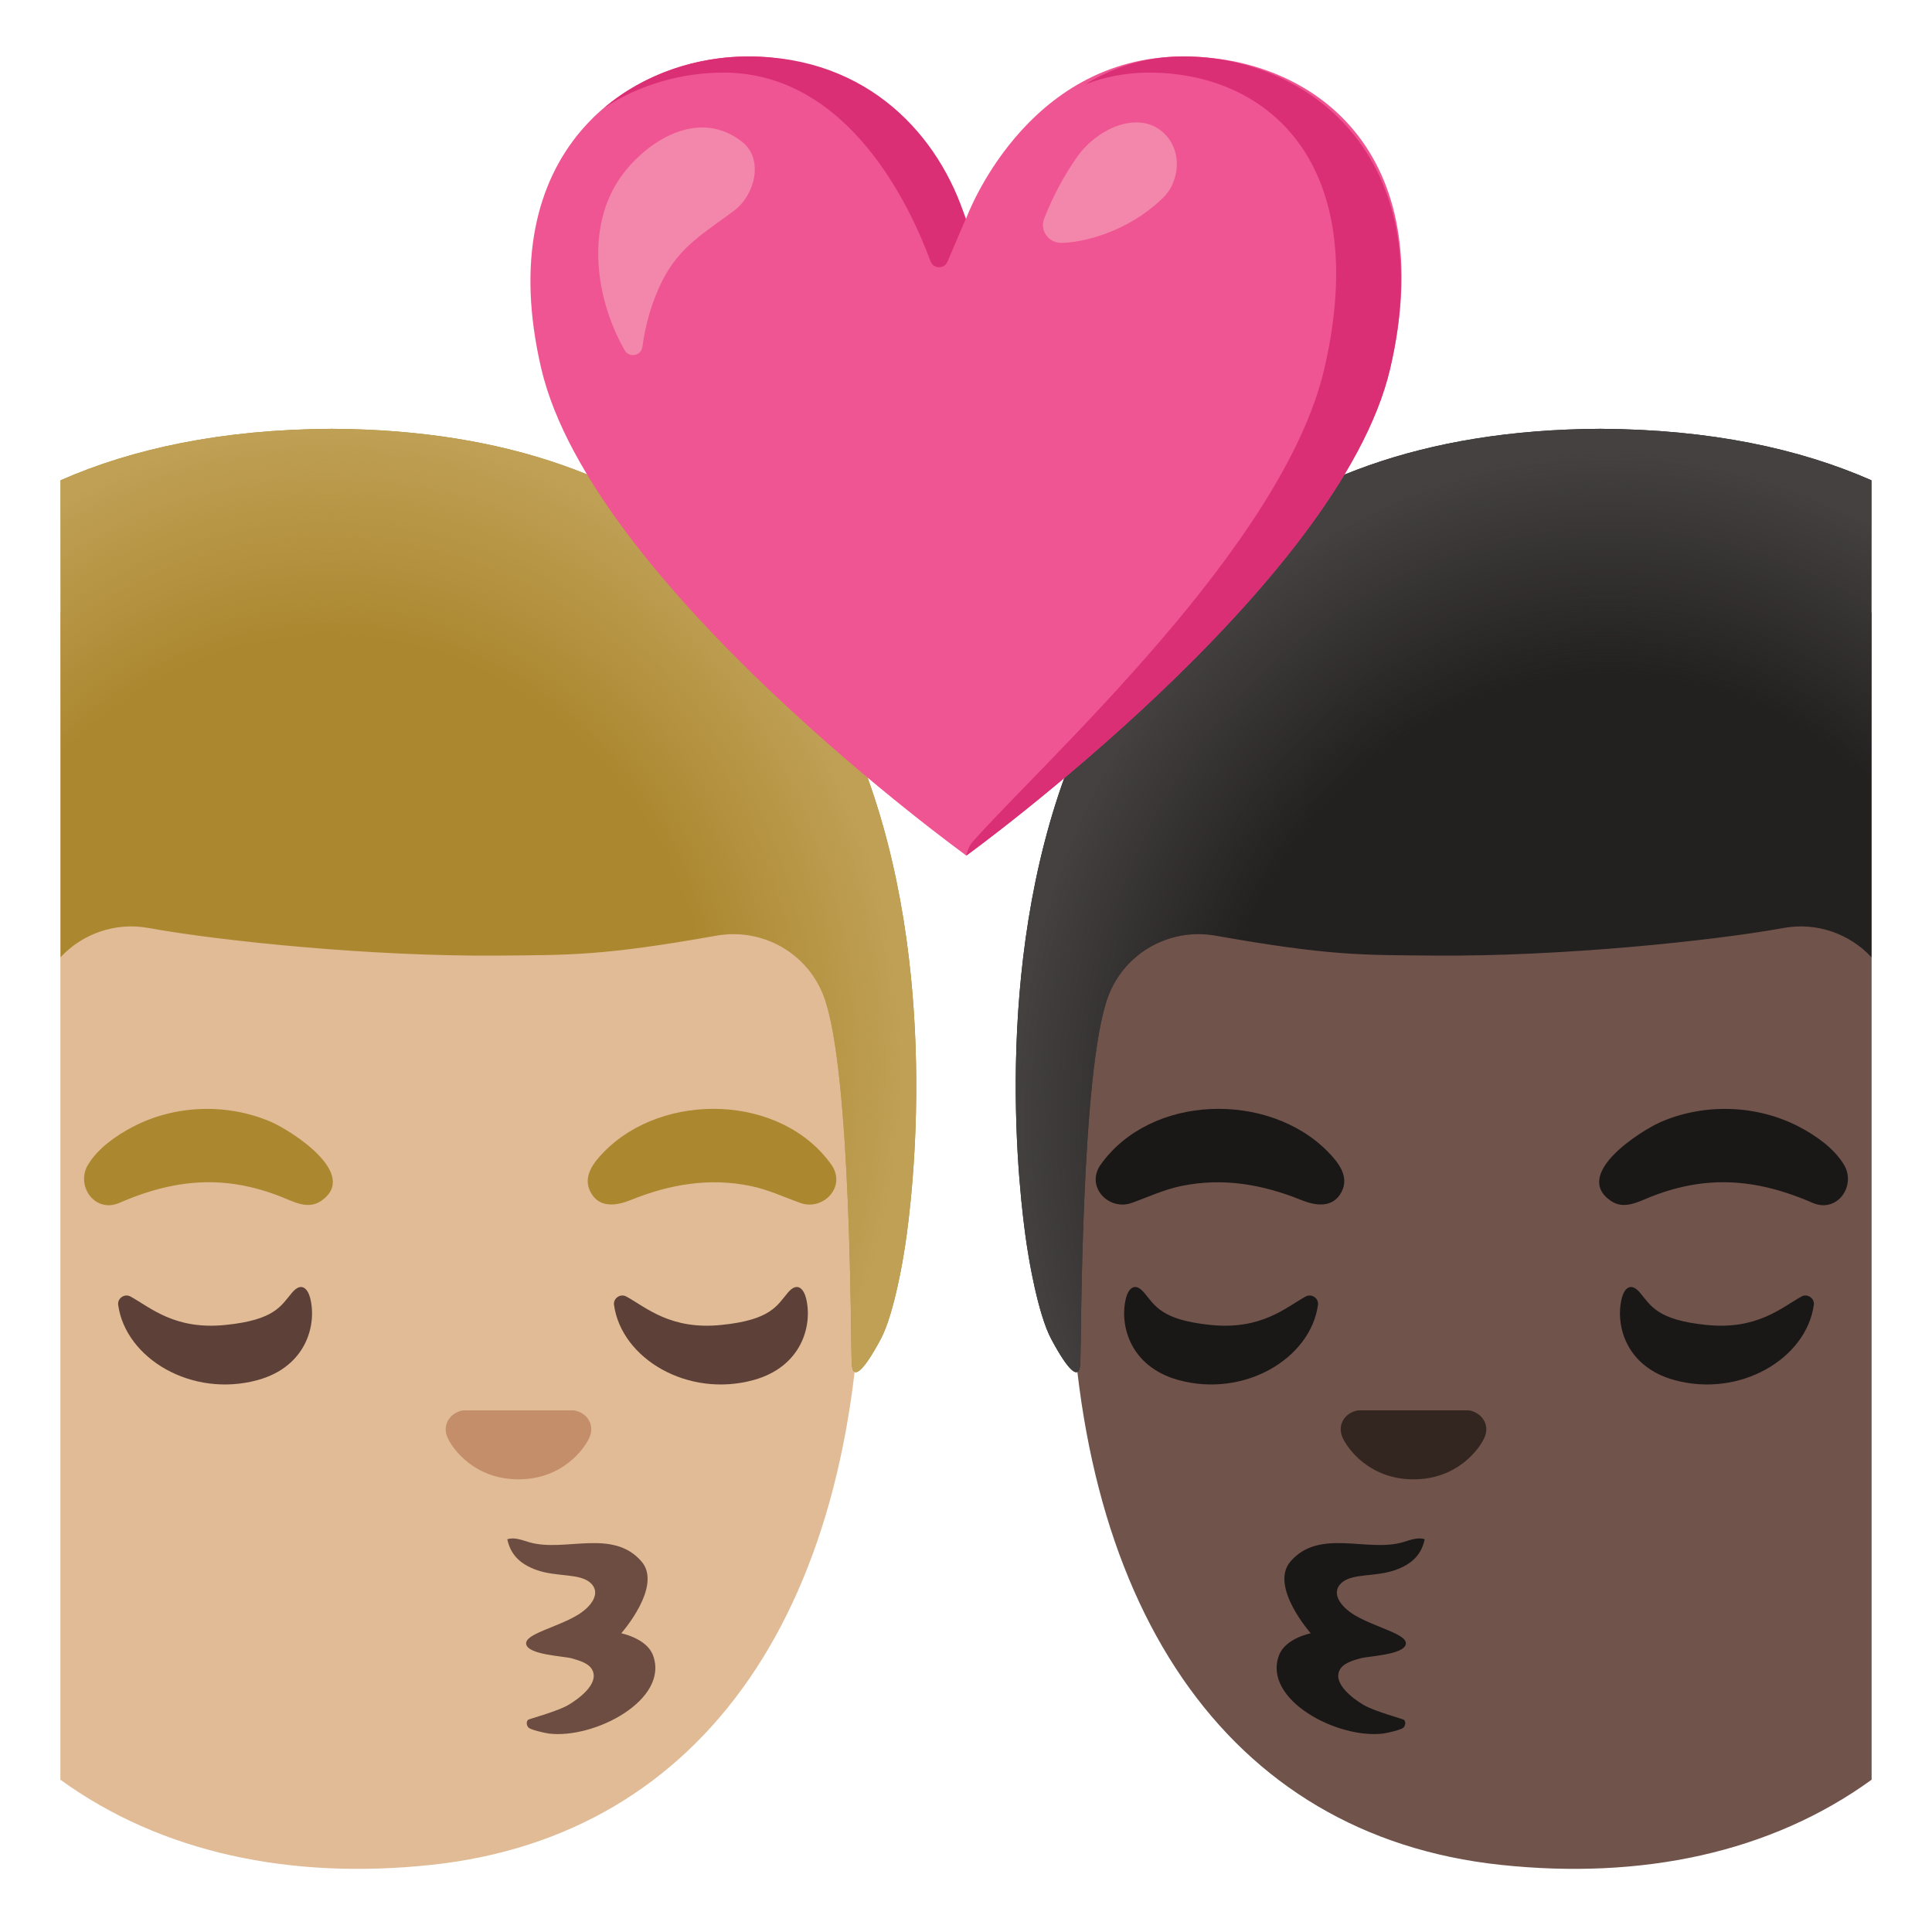<svg enable-background="new 0 0 128 128" version="1.1" viewBox="0 0 128 128" xmlns="http://www.w3.org/2000/svg"><path d="m102.27 34.74c-27.05 0-31.37 19.51-31.37 47.59 0 23.97 10.35 39.27 28.5 41.22 9.35 1 17.91-0.79 24.6-5.64v-77.31c-5.31-3.77-12.38-5.86-21.73-5.86z" fill="#70534A"/><g fill="#1A1717"><path d="m72.9 77.19c3.34-4.73 11.18-4.89 15.1-0.86 0.68 0.7 1.4 1.61 0.89 2.62-0.57 1.12-1.73 0.94-2.69 0.55-2.55-1.03-5.17-1.49-7.91-0.93-1.18 0.24-2.2 0.73-3.32 1.13-1.5 0.53-3.05-1.05-2.07-2.51z"/><path d="m120.13 79.71c-2.34-1.02-4.71-1.6-7.29-1.31-1.17 0.13-2.32 0.44-3.42 0.87-0.87 0.34-1.81 0.9-2.7 0.29-2.57-1.77 1.99-4.65 3.32-5.23 2.9-1.25 6.35-1.14 9.15 0.32 1.11 0.58 2.32 1.42 2.98 2.52 0.82 1.37-0.42 3.2-2.04 2.54z"/></g><g fill="#1A1717"><path d="m108.65 85.64c-0.67-0.79-1.07-0.16-1.2 0.36-0.45 1.76 0.25 4.54 3.47 5.43 4.36 1.2 8.76-1.42 9.25-4.98 0.06-0.44-0.43-0.77-0.82-0.55-1.31 0.72-2.93 2.23-6.3 1.88-3.28-0.33-3.68-1.29-4.4-2.14z"/><path d="m75.8 85.64c-0.67-0.79-1.07-0.16-1.2 0.36-0.45 1.76 0.25 4.54 3.47 5.43 4.36 1.2 8.76-1.42 9.25-4.98 0.06-0.44-0.43-0.77-0.82-0.55-1.31 0.72-2.93 2.23-6.3 1.88-3.28-0.33-3.68-1.29-4.4-2.14z"/></g><path d="m91.65 114.85c-3.02 0.38-8.02-2.23-6.91-5.19 0.42-1.12 2.1-1.45 2.1-1.45s-2.76-3.12-1.34-4.76c1.91-2.21 5.07-0.59 7.43-1.27 0.48-0.14 0.99-0.36 1.46-0.2-0.2 0.94-0.76 1.62-1.95 2.04-1.34 0.47-2.8 0.2-3.54 0.83-0.76 0.66-0.11 1.59 0.87 2.17 1.39 0.82 3.47 1.24 3.37 1.9-0.11 0.72-2.49 0.8-3.02 0.95-0.48 0.14-1.18 0.32-1.39 0.83-0.38 0.89 0.93 1.85 1.6 2.25 0.74 0.44 2.61 0.93 2.68 0.99 0.14 0.12 0.11 0.37-0.02 0.51-0.13 0.15-1.05 0.36-1.34 0.4z" fill="#1A1717"/><path d="m89.65 93.53c0.11-0.04 0.22-0.07 0.33-0.09h7.33c0.11 0.01 0.22 0.04 0.33 0.09 0.66 0.27 1.03 0.96 0.72 1.69s-1.77 2.79-4.71 2.79-4.4-2.06-4.71-2.79 0.05-1.42 0.71-1.69z" fill="#33251F"/><path d="m106.04 28.41h-0.02-0.02c-47.64 0.25-37.88 54.66-37.88 54.66s0.61 3.94 1.53 5.65c1.1 2.06 1.85 2.81 1.92 1.64 0.07-1.16 0.01-19.44 1.85-24.35 1.09-2.89 4.08-4.56 7.12-4.02 7.58 1.35 9.78 1.28 14.5 1.32 8.41 0.07 18.46-0.98 23.13-1.83 2.2-0.4 4.38 0.39 5.82 1.94v-31.6c-4.78-2.1-10.68-3.37-17.95-3.41z" fill="#232020"/><radialGradient id="b" cx="106.7" cy="74.359" r="39.619" gradientTransform="matrix(1 -.022 .024 1.12 -1.781 -6.584)" gradientUnits="userSpaceOnUse"><stop stop-color="#444140" stop-opacity="0" offset=".668"/><stop stop-color="#444140" offset="1"/></radialGradient><path d="m106.04 28.41h-0.02-0.02c-47.64 0.25-37.88 54.66-37.88 54.66s0.61 3.94 1.53 5.65c1.1 2.06 1.85 2.81 1.92 1.64 0.07-1.16 0.01-19.44 1.85-24.35 1.09-2.89 4.08-4.56 7.12-4.02 7.58 1.35 10.91 1.32 15.63 1.25 9.75-0.13 17.32-0.91 21.99-1.76 2.2-0.4 4.38 0.39 5.82 1.94v-31.6c-4.77-2.1-10.67-3.37-17.94-3.41z" fill="url(#b)"/><path d="m25.73 34.74c27.05 0 31.37 19.51 31.37 47.59 0 23.97-10.35 39.27-28.5 41.22-9.35 1-17.91-0.79-24.6-5.64v-77.31c5.31-3.77 12.38-5.86 21.73-5.86z" fill="#E0BB95"/><g fill="#AB872F"><path d="m55.1 77.19c-3.34-4.73-11.18-4.89-15.1-0.86-0.68 0.7-1.4 1.61-0.89 2.62 0.57 1.12 1.73 0.94 2.69 0.55 2.55-1.03 5.17-1.49 7.91-0.93 1.18 0.24 2.2 0.73 3.32 1.13 1.5 0.53 3.05-1.05 2.07-2.51z"/><path d="m7.87 79.71c2.34-1.02 4.71-1.6 7.29-1.31 1.17 0.13 2.32 0.44 3.42 0.87 0.87 0.34 1.81 0.9 2.7 0.29 2.57-1.77-1.99-4.65-3.32-5.23-2.9-1.25-6.35-1.14-9.15 0.32-1.11 0.58-2.32 1.42-2.98 2.52-0.82 1.37 0.42 3.2 2.04 2.54z"/></g><g fill="#5D4037"><path d="m19.35 85.64c0.67-0.79 1.07-0.16 1.2 0.36 0.45 1.76-0.25 4.54-3.47 5.43-4.36 1.2-8.76-1.42-9.25-4.98-0.06-0.44 0.43-0.77 0.82-0.55 1.31 0.72 2.93 2.23 6.3 1.88 3.28-0.33 3.68-1.29 4.4-2.14z"/><path d="m52.2 85.64c0.67-0.79 1.07-0.16 1.2 0.36 0.45 1.76-0.25 4.54-3.47 5.43-4.36 1.2-8.76-1.42-9.25-4.98-0.06-0.44 0.43-0.77 0.82-0.55 1.31 0.72 2.93 2.23 6.3 1.88 3.28-0.33 3.68-1.29 4.4-2.14z"/></g><path d="m36.35 114.85c3.02 0.38 8.02-2.23 6.91-5.19-0.42-1.12-2.1-1.45-2.1-1.45s2.76-3.12 1.34-4.76c-1.91-2.21-5.07-0.59-7.43-1.27-0.48-0.14-0.99-0.36-1.46-0.2 0.2 0.94 0.76 1.62 1.95 2.04 1.34 0.47 2.8 0.2 3.54 0.83 0.76 0.66 0.11 1.59-0.87 2.17-1.39 0.82-3.47 1.24-3.37 1.9 0.11 0.72 2.49 0.8 3.02 0.95 0.48 0.14 1.18 0.32 1.39 0.83 0.38 0.89-0.93 1.85-1.6 2.25-0.74 0.44-2.61 0.93-2.68 0.99-0.14 0.12-0.11 0.37 0.02 0.51 0.13 0.15 1.05 0.36 1.34 0.4z" fill="#6D4C41"/><path d="m38.35 93.53c-0.11-0.04-0.22-0.07-0.33-0.09h-7.33c-0.11 0.01-0.22 0.04-0.33 0.09-0.66 0.27-1.03 0.96-0.72 1.69s1.77 2.79 4.71 2.79 4.4-2.06 4.71-2.79-0.05-1.42-0.71-1.69z" fill="#C48E6A"/><path d="m21.96 28.41h0.02 0.02c47.64 0.25 37.88 54.66 37.88 54.66s-0.61 3.94-1.53 5.65c-1.1 2.06-1.85 2.81-1.92 1.64-0.07-1.16-0.01-19.44-1.85-24.35-1.09-2.89-4.08-4.56-7.12-4.02-7.58 1.35-9.78 1.28-14.5 1.32-8.41 0.07-18.46-0.98-23.13-1.83-2.2-0.4-4.38 0.39-5.82 1.94v-31.6c4.78-2.1 10.68-3.37 17.95-3.41z" fill="#AB872F"/><radialGradient id="a" cx="1218.3" cy="71.24" r="38.083" gradientTransform="matrix(-1 -.022 -.024 1.12 1241.7 17.896)" gradientUnits="userSpaceOnUse"><stop stop-color="#BFA055" stop-opacity="0" offset=".668"/><stop stop-color="#BFA055" offset="1"/></radialGradient><path d="m21.96 28.41h0.02 0.02c47.64 0.25 37.88 54.66 37.88 54.66s-0.61 3.94-1.53 5.65c-1.1 2.06-1.85 2.81-1.92 1.64-0.07-1.16-0.01-19.44-1.85-24.35-1.09-2.89-4.08-4.56-7.12-4.02-7.58 1.35-10.91 1.32-15.63 1.25-9.75-0.13-17.32-0.91-21.99-1.76-2.2-0.4-4.38 0.39-5.82 1.94v-31.6c4.77-2.1 10.67-3.37 17.94-3.41z" fill="url(#a)"/><path d="m78.41 3.74c-10.54 0-14.41 10.76-14.41 10.76s-3.82-10.76-14.43-10.76c-7.97 0-17.07 6.32-13.71 20.68s28.16 32.26 28.16 32.26 24.72-17.9 28.08-32.26-5.08-20.68-13.69-20.68z" fill="#EF5592"/><g fill="#DA2E75"><path d="m47.94 4.81c8.27 0 12.38 8.89 13.71 12.5 0.19 0.51 0.91 0.53 1.12 0.03l1.21-2.83c-1.71-5.45-6.4-10.77-14.41-10.77-3.32 0-6.82 1.1-9.55 3.41 2.4-1.59 5.23-2.34 7.92-2.34z"/><path d="m78.41 3.74c-2.55 0-4.7 0.74-6.51 1.85 1.27-0.49 2.68-0.78 4.23-0.78 7.8 0 14.77 5.91 11.62 19.58-2.7 11.73-18.5 25.96-23.32 31.39-0.31 0.35-0.41 0.91-0.41 0.91s24.72-17.9 28.08-32.26c3.36-14.37-5.72-20.69-13.69-20.69z"/></g><path d="m41.4 11.36c1.8-2.25 5.03-4.11 7.76-1.97 1.48 1.16 0.83 3.54-0.49 4.54-1.93 1.46-3.6 2.34-4.77 4.63-0.7 1.38-1.13 2.88-1.34 4.42-0.08 0.61-0.88 0.75-1.18 0.22-2.04-3.6-2.61-8.55 0.02-11.84z" fill="#F386AB"/><path d="m70.31 16.09c-0.85 0-1.44-0.82-1.13-1.61 0.57-1.45 1.31-2.86 2.2-4.11 1.32-1.85 3.82-2.92 5.41-1.81 1.63 1.15 1.42 3.43 0.27 4.54-2.45 2.39-5.53 2.99-6.75 2.99z" fill="#F386AB"/></svg>
